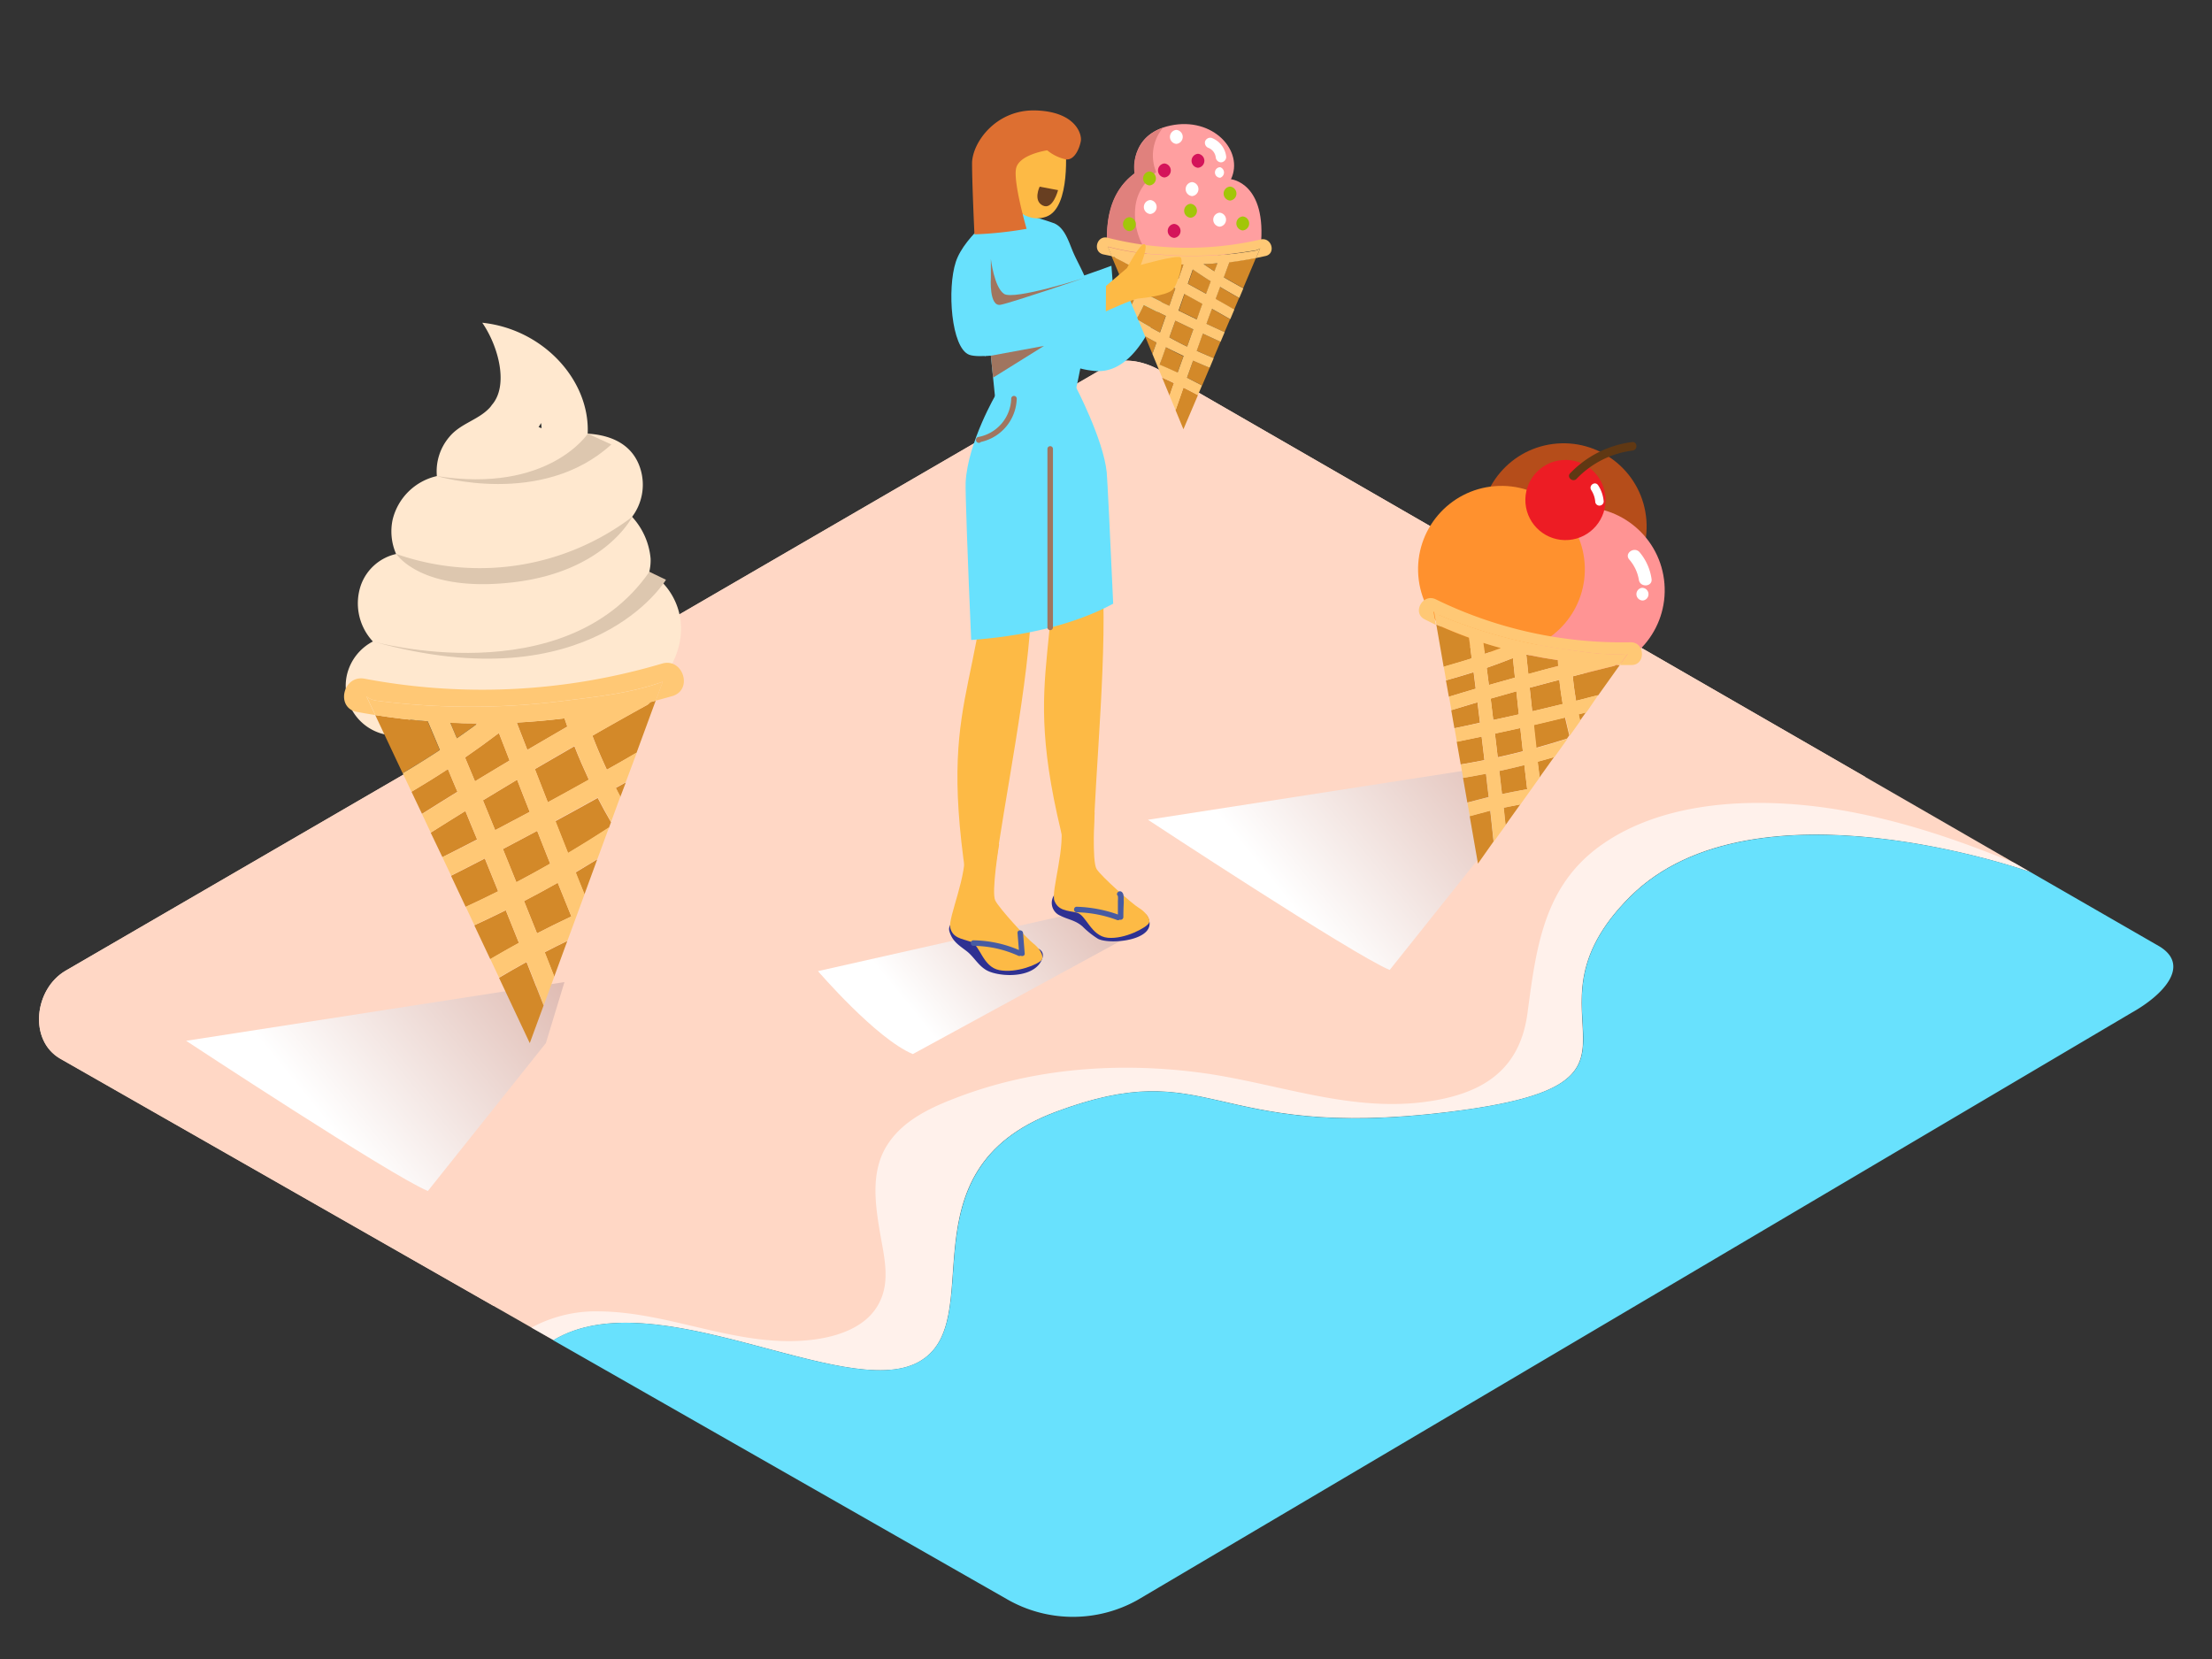 <svg xmlns="http://www.w3.org/2000/svg" xmlns:xlink="http://www.w3.org/1999/xlink" viewBox="0 0 400 300"><rect x="0" y="0" width="400" height="300" fill="#333333" stroke="none"/><defs><linearGradient id="linear-gradient" x1="207.92" y1="146.81" x2="164.46" y2="182.18" gradientUnits="userSpaceOnUse"><stop offset="0" stop-color="#d4a397"/><stop offset="1" stop-color="#fff"/></linearGradient><linearGradient id="linear-gradient-2" x1="108.92" y1="158.32" x2="57.05" y2="200.54" xlink:href="#linear-gradient"/><linearGradient id="linear-gradient-3" x1="282.82" y1="118.35" x2="230.94" y2="160.57" xlink:href="#linear-gradient"/></defs><title>PP</title><g style="isolation:isolate"><g id="Layer_2" data-name="Layer 2"><path d="M11.89,175.52,200.55,66c2.75-1.6,6.86-.5,9.57,1.18L367,157.62l-.07,0s-49.77-17.72-72.11,4.46,10.48,33.72-33,39-42.59-10.65-71,0S179.25,239.24,166,246.34s-47.56-15.05-65.91-4L10.87,191.45C5.15,188.12,6.17,178.84,11.89,175.52Z" fill="#ffd7c5"/><path d="M11.89,175.52,200.55,66c2.75-1.6,6.86-.5,9.57,1.18l127.23,73.33c-2.44-.49-4.89-.91-7.37-1.22-15.06-1.93-33.17-.68-45.6,9-9.23,7.19-13.06,17.77-14.29,29.05-.48,4.37-.19,10.08-4.43,12.69-6.27,3.86-15.56,3.24-22.5,2.21-15.09-2.23-29.14-6.54-44.59-5.77-12.94.64-28.3,3.31-38.74,11.53-8.48,6.68-8.94,16.21-7.28,26.14.42,2.51,1.71,6,.35,8.4s-5.51,3-8.11,3.17c-6.63.43-13.27-1.27-19.69-2.71-10.83-2.42-22.19-4.51-32.47,1a25.08,25.08,0,0,0-3.35,2.16l-78.4-44.76C5.15,188.12,6.17,178.84,11.89,175.52Z" fill="#ffd7c5"/><path d="M197.52,164.43l-49.6,11.18s10.49,12.22,17.15,15l41.31-22.51" fill="url(#linear-gradient)" style="mix-blend-mode:multiply"/><path d="M108.51,237.14c12.93.16,25.21,6.69,38.3,5.14,4.66-.55,10-2.27,12.22-6.77,2-3.93.82-8.4.12-12.5-.88-5.16-1.73-11,1.15-15.73s8.15-7.08,13-8.91c13.79-5.23,28.94-6.32,43.5-4.43,13.64,1.77,26.93,7.17,40.88,5.32,10.18-1.35,17.13-5.54,18.54-16.07,1.56-11.65,2.86-22.9,13.25-30.31,11.91-8.51,29.28-8.76,43.15-6.43,10.94,1.84,21.49,5.41,31.74,9.64l2.66,1.53-.07,0s-49.77-17.72-72.11,4.46,10.48,33.72-33,39-42.59-10.65-71,0S179.25,239.24,166,246.34s-47.56-15.05-65.91-4l-4-2.26A24.53,24.53,0,0,1,108.51,237.14Z" fill="#fff" opacity="0.65"/><path d="M166,246.34c13.28-7.1-3.52-34.61,24.87-45.25s27.51,5.32,71,0,10.65-16.86,33-39,72.11-4.46,72.11-4.46l.07,0,23.5,13.54c5.58,3.46.67,8.73-5.05,11.94L205.72,289.32a23.9,23.9,0,0,1-23.69-.17l-82-46.79C118.41,231.28,152.69,253.44,166,246.34Z" fill="#68e1fd"/><path d="M185.64,172.45c-.35,1.1-4.29.87-5.08.61-1-.34-1.29-1-2-1.74-1-1.16-3.54-2.27-4-3.75a1.5,1.5,0,0,0-2.89.8c.53,1.83,1.66,2.51,3.11,3.61s2.28,3,4.17,3.73c2.77,1.07,8.46,1,9.55-2.46C189.12,171.4,186.23,170.61,185.64,172.45Z" fill="#2e3192"/><path d="M207.57,165.83c-.71-1.42-2.58-.65-2.75.63a7.65,7.65,0,0,1-3.51,1c-1.6-.09-2.64-1.36-3.74-2.33-.85-.75-3.64-3-4.39-1.7a1.5,1.5,0,0,0-2.59-1.51,2.5,2.5,0,0,0,1.14,3.66c1.43.72,2.7.81,4,1.93a15.77,15.77,0,0,0,2.83,2.26C200.83,170.92,209.65,170,207.57,165.83Z" fill="#2e3192"/><path d="M190.56,40.36s7.64,14.49,9,14.11,5.88-12.21,5.88-12.21A69.42,69.42,0,0,1,211.85,46c.75.75-3.63,21.9-13.74,21.09S185,57,185,57" fill="#68e1fd"/><path d="M193.88,45.17c-.69-1.68-1.45-4.09-3.32-4.81-2.68-1-7.57-2.2-7.57-2.2s-1.34,1-3.12,2.39a.75.75,0,0,1,.41,1,34.76,34.76,0,0,0-2.62,14.65c0,2.73.46,5.55.42,8.31.58-1.1.93-1.83.93-1.83l.93,9.17c4.35.63,14.35-.17,14.35-.17.79-3.49,1.48-7,2-10.52a50.56,50.56,0,0,0,.78-7C197.18,50.92,195,48,193.88,45.17Z" fill="#68e1fd"/><path d="M181.59,37.46s-7.13,5-8.74,9.87S172,62.9,175.26,64.15s21.24-2.33,26.44-6.79l-.72-9.3s-12.78,4.74-15.36,4.68S181.59,37.46,181.59,37.46Z" fill="#68e1fd"/><path d="M205.95,43.48v-5s-1.91-4.73-1.25-5.19,2.43,2.95,2.43,2.95,2.89-6.3,3.68-6.37,3.48,3.55,3.48,5.06-2.23,4.77-2.83,5.61-2,6-2,6" fill="#fdba45"/><path d="M189,77.31c.82-.47,1.67-.93,2.49-1.35,3.44,6.21,5.38,12.89,7.08,19.73.25,2.37.49,4.74.68,7.11,1.15,14.41-1.22,36.28-1.6,50.7-.06,2.35-1.36,2.05-5,0C183.45,117.9,194.3,119.87,189,77.31Z" fill="#fdba45"/><path d="M197.95,146.92s-.53,8.83.35,10.23,6.55,6.39,7.61,7,2.29,2,1.84,2.79-4.32,2.92-7.41,2.64-3.91-4.18-5.66-4.56-3.3-.35-4-2.11,2.22-10.05,1-14.45S197.95,146.92,197.95,146.92Z" fill="#fdba45"/><path d="M179,82.45c3.37-1.5,7.27-2.75,7.27-2.75,1.2,4.3.17,9.65.25,14,.09,5.06.15,10.12,0,15.17-.35,14.45-5,36-6.84,50.26-.3,2.33-1.56,1.9-5-.52C169.27,122.25,179.85,125.34,179,82.45Z" fill="#fdba45"/><line x1="182.8" y1="67.11" x2="198.1" y2="59.37" fill="#ff9a22"/><line x1="224.35" y1="62.81" x2="222.96" y2="61.46" fill="#fff7f0"/><path d="M192.67,26.26s1.08,11.33-3.49,12.93-7.49-4-7.49-4-1.56-7.58-.18-9.31S190,23.25,192.67,26.26Z" fill="#fdba45"/><path d="M189.37,27.18a8,8,0,0,0,3.41,1.65c1.58.15,2.45-2.1,2.67-3.33s-.95-5.32-8.18-5.53-11.49,5.89-11.49,9.58.43,12.83.43,12.83a69,69,0,0,0,9.43-1s-2.41-8.3-1.91-10.88S189.37,27.18,189.37,27.18Z" fill="#dd6f31"/><path d="M201.3,109.17c-.54-12.18-1.06-22.69-1.17-23.76-.61-6-5.67-15.61-5.67-15.61l-14.29,1.39s-5.14,8.7-5.55,16c-.08,1.52.38,14.42,1,28.54C184.19,115.1,193.56,113.32,201.3,109.17Z" fill="#68e1fd"/><path d="M180.68,152.62s-1.44,8.73-.71,10.21,5.85,7,6.85,7.75,2.08,2.21,1.54,3-4.6,2.45-7.65,1.85-3.46-4.56-5.16-5.13-3.25-.69-3.71-2.51,3.25-9.77,2.52-14.26S180.68,152.62,180.68,152.62Z" fill="#fdba45"/><path d="M189.41,81.18v32.27a.5.5,0,0,0,1,0V81.18A.5.5,0,0,0,189.41,81.18Z" fill="#a0755f"/><path d="M183.86,72.09a.5.5,0,0,0-1,0,7.27,7.27,0,0,1-6,6.94.51.51,0,0,0-.37.48v.07a.51.51,0,0,0,.5.5H177a.45.45,0,0,0,.37-.16A8.26,8.26,0,0,0,183.86,72.09Z" fill="#a0755f"/><path d="M185,168.72c-.05-.64-1.05-.64-1,0l.25,3.07a21.51,21.51,0,0,0-8.22-1.75c-.64,0-.64,1,0,1a20,20,0,0,1,8.08,1.78.49.49,0,0,0,.46,0c.31.17.77,0,.73-.4Z" fill="#475ba2"/><path d="M202.86,161.3c-.49-.42-1.2.29-.71.71a4.6,4.6,0,0,1,0,.9q0,.48,0,1c0,.49,0,1,0,1.46a24.35,24.35,0,0,0-7.45-1.4c-.64,0-.64,1,0,1a22,22,0,0,1,7.27,1.39.51.51,0,0,0,.51-.06.5.5,0,0,0,.66-.46q0-1.37.08-2.74C203.14,162.51,203.34,161.71,202.86,161.3Z" fill="#475ba2"/><path d="M227.28,45.08c-8.07,1.53-16.22,2.5-24.16,1-1.83-.59-3.06-1.3-3-2.15.09-2.75,0-8.82,5.08-12.6,0,0-1.21-7,6.47-8.63s13.35,4.59,10.93,9.71c0,0,6.56.62,5.37,12.24Z" fill="#ff9fa0"/><path d="M205.17,31.37a7.47,7.47,0,0,1,5.14-8.27,7.8,7.8,0,0,0-1.24,8c-1.77,1.64-3.24,3.18-3.7,5.86a12,12,0,0,0,2,8.61,2.17,2.17,0,0,0-.05,1.08c-1.39-.12-2.78-.3-4.17-.55-1.83-.59-3.06-1.3-3-2.15C200.18,41.21,200,35.14,205.17,31.37Z" fill="#e0817d"/><path d="M205.66,57.43l.21.5-.36-.21Z" fill="none"/><path d="M217.5,60.33l3.2,1.47-1.25,2.95q-1.55-.64-3.07-1.32C216.76,62.4,217.13,61.36,217.5,60.33Z" fill="#d38929"/><path d="M215.75,65.21q1.48.66,3,1.28l-1.36,3.21Q216,69,214.65,68.3Z" fill="#d38929"/><path d="M206.8,55.13c1.34.67,2.67,1.35,4,2l-1.06,3q-2-1.07-3.9-2.22l-.21-.5C206.06,56.67,206.44,55.91,206.8,55.13Z" fill="#d38929"/><path d="M208.39,64l-1.33-3.21q1,.58,2.07,1.14Z" fill="#d38929"/><path d="M211.5,71.55l-1.35-3.26c.72.32,1.44.64,2.15,1C212,70,211.77,70.79,211.5,71.55Z" fill="#d38929"/><path d="M216.63,71.45,214,77.62l-1.42-3.44q.71-2,1.42-4.09Q215.33,70.75,216.63,71.45Z" fill="#d38929"/><path d="M219.13,55.85c1.1.62,2.2,1.25,3.3,1.88l-1,2.34-3.29-1.52C218.48,57.65,218.8,56.75,219.13,55.85Z" fill="#d38929"/><path d="M222.3,47.39q2.42-.3,4.83-.78l-2.32,5.49c-1.19-.65-2.37-1.31-3.53-2C221.62,49.19,222,48.29,222.3,47.39Z" fill="#d38929"/><path d="M201.89,46.69q2.6,1.3,5.18,2.65c-.36,1.09-.78,2.15-1.21,3.21L203,51.08l-2-4.76.51.12A.92.92,0,0,0,201.89,46.69Z" fill="#d38929"/><path d="M220.6,51.89c1.14.68,2.3,1.33,3.46,2L223.17,56c-1.12-.64-2.24-1.29-3.37-1.92Z" fill="#d38929"/><path d="M215.73,48.74q1.6,1.11,3.24,2.14l-.84,2.25-3.29-1.81C215.13,50.46,215.44,49.6,215.73,48.74Z" fill="#d38929"/><path d="M214.21,53.14l3.25,1.79c-.35.93-.68,1.87-1,2.81l-3.28-1.57C213.51,55.15,213.87,54.15,214.21,53.14Z" fill="#d38929"/><path d="M220.19,47.61l-.55,1.46q-1-.64-2-1.3C218.5,47.73,219.35,47.68,220.19,47.61Z" fill="#d38929"/><path d="M212.52,52.22c-.36,1-.72,2.07-1.08,3.11-1.3-.64-2.6-1.29-3.89-1.94.43-1,.85-2.09,1.21-3.16Z" fill="#d38929"/><path d="M214,64.42l-1.08,3q-1.61-.75-3.25-1.44c.38-1.06.76-2.12,1.14-3.18Q212.41,63.66,214,64.42Z" fill="#d38929"/><path d="M212.54,58l3.25,1.56c-.38,1-.75,2.08-1.12,3.12Q213,61.87,211.46,61Z" fill="#d38929"/><path d="M204.7,55.12l-.55-1.33.95.49C205,54.56,204.84,54.84,204.7,55.12Z" fill="#d38929"/><path d="M209.35,48.39c.08-.26.16-.52.23-.78,1.48.12,3,.2,4.45.21-.29.86-.59,1.72-.89,2.58Z" fill="#d38929"/><path d="M226.91,45.29a68.1,68.1,0,0,1-17.1.72,43.11,43.11,0,0,1-9.47-1.43l.72,1.74L199.49,46c-2-.5-1.14-3.55.84-3a58.71,58.71,0,0,0,27.65.3c2-.45,2.83,2.59.84,3l-1.69.36.75-1.76A1.91,1.91,0,0,1,226.91,45.29Z" fill="#ffc875"/><path d="M203,51.08l1.12,2.71.95.49c-.13.28-.27.56-.4.83l1,2.31c.4-.76.79-1.52,1.15-2.29,1.34.67,2.67,1.35,4,2l-1.06,3q-2-1.07-3.9-2.22l1.2,2.89q1,.58,2.07,1.14L208.39,64l1.76,4.26c.72.32,1.44.64,2.15,1-.27.76-.53,1.53-.8,2.29l1.09,2.63q.71-2,1.42-4.09,1.32.66,2.61,1.36l.74-1.75Q216,69,214.65,68.3l1.1-3.08q1.48.66,3,1.28l.73-1.74q-1.55-.64-3.07-1.32c.37-1,.74-2.07,1.11-3.1l3.2,1.47.74-1.74-3.29-1.52c.33-.9.65-1.8,1-2.7,1.1.62,2.2,1.25,3.3,1.88l.74-1.76c-1.12-.64-2.24-1.29-3.37-1.92l.8-2.16c1.14.68,2.3,1.33,3.46,2l.74-1.75c-1.19-.65-2.37-1.31-3.53-2,.34-.9.67-1.8,1-2.7q2.42-.3,4.83-.78l.75-1.76a1.91,1.91,0,0,1-1,.44,68.1,68.1,0,0,1-17.1.72,43.11,43.11,0,0,1-9.47-1.43l.72,1.74.51.12a.92.92,0,0,0,.32.25q2.6,1.3,5.18,2.65c-.36,1.09-.78,2.15-1.21,3.21Zm11-3.25c-.29.86-.59,1.72-.89,2.58l-3.8-2c.08-.26.16-.52.23-.78C211.07,47.74,212.55,47.82,214,47.83Zm3.62-.07c.84,0,1.69-.08,2.53-.16l-.55,1.46Q218.64,48.43,217.66,47.77Zm-2.82,3.55c.29-.86.6-1.72.89-2.58q1.6,1.11,3.24,2.14l-.84,2.25Zm-1.68,4.85c.35-1,.7-2,1.05-3l3.25,1.79c-.35.93-.68,1.87-1,2.81ZM211.46,61,212.54,58l3.25,1.56c-.38,1-.75,2.08-1.12,3.12Q213,61.87,211.46,61Zm-.63,1.8q1.59.81,3.2,1.57l-1.08,3q-1.61-.75-3.25-1.44C210.07,65,210.45,63.91,210.82,62.85Zm-3.27-9.46c.43-1,.85-2.09,1.21-3.16l3.76,2c-.36,1-.72,2.07-1.08,3.11C210.14,54.7,208.85,54,207.55,53.39Z" fill="#ffc875"/><path d="M208,36.17a1.27,1.27,0,0,1,0,2.53A1.27,1.27,0,0,1,208,36.17Z" fill="#fff"/><path d="M212.72,23.49a1.27,1.27,0,0,1,0,2.53A1.27,1.27,0,0,1,212.72,23.49Z" fill="#fff"/><path d="M220.55,38.46a1.27,1.27,0,0,1,0,2.53A1.27,1.27,0,0,1,220.55,38.46Z" fill="#fff"/><path d="M215.56,32.93a1.27,1.27,0,0,1,0,2.53A1.27,1.27,0,0,1,215.56,32.93Z" fill="#fff"/><path d="M216.63,27.81a1.27,1.27,0,0,1,0,2.53A1.27,1.27,0,0,1,216.63,27.81Z" fill="#d4145a"/><path d="M210.56,29.56a1.27,1.27,0,0,1,0,2.53A1.27,1.27,0,0,1,210.56,29.56Z" fill="#d4145a"/><path d="M212.32,40.49a1.27,1.27,0,0,1,0,2.53A1.27,1.27,0,0,1,212.32,40.49Z" fill="#d4145a"/><path d="M222.43,33.74a1.27,1.27,0,0,1,0,2.53A1.27,1.27,0,0,1,222.43,33.74Z" fill="#a2c609"/><path d="M215.29,36.85a1.27,1.27,0,0,1,0,2.53A1.27,1.27,0,0,1,215.29,36.85Z" fill="#a2c609"/><path d="M204.23,39.27a1.27,1.27,0,0,1,0,2.53A1.27,1.27,0,0,1,204.23,39.27Z" fill="#a2c609"/><path d="M207.87,31a1.27,1.27,0,0,1,0,2.53A1.27,1.27,0,0,1,207.87,31Z" fill="#a2c609"/><path d="M224.73,39.14a1.27,1.27,0,0,1,0,2.53A1.27,1.27,0,0,1,224.73,39.14Z" fill="#a2c609"/><path d="M217.91,25.59a1,1,0,0,1,1.17-.66,4.11,4.11,0,0,1,2.66,3.48,1,1,0,0,1-.95.95,1,1,0,0,1-.95-.95,2.11,2.11,0,0,0-1.27-1.65A1,1,0,0,1,217.91,25.59Z" fill="#fff"/><path d="M220.65,30.24a1,1,0,0,1,0,1.9A.95.95,0,0,1,220.65,30.24Z" fill="#fff"/><path d="M102.07,177.59,33.66,188.21s37,24.36,43.71,27.16l21.34-26.74" fill="url(#linear-gradient-2)" style="mix-blend-mode:multiply"/><path d="M123,111.76a12,12,0,0,0-5.6-8.33,8.81,8.81,0,0,0,.25-2.42,12.8,12.8,0,0,0-3.35-7.55,9.66,9.66,0,0,0,1.55-8.53c-1.35-4.59-5.34-6.26-9.58-6.51.44-9.62-8-18.9-19.06-20.06,3,4.37,4.78,11.41,1.73,14.87a3.75,3.75,0,0,1-.51.63C86.35,76,83.25,76.59,81.26,79A9.59,9.59,0,0,0,79,86.09a10.64,10.64,0,0,0-8,7.88,10.18,10.18,0,0,0,.63,6.21,8.82,8.82,0,0,0-6.37,5.64A10.1,10.1,0,0,0,67.43,116a9.15,9.15,0,0,0-4.7,6.07,9,9,0,0,0,6.74,10.71c2.22.6,4.5-1.4,5-3.47a4.54,4.54,0,0,0,1.76.66,92.67,92.67,0,0,0,21.91,1c6.36-.47,13.47-1.35,18.69-5.37C121,122.42,123.86,117.13,123,111.76ZM97.39,77.23c.16-.24.31-.48.45-.73a6.38,6.38,0,0,1,.09.94A4.42,4.42,0,0,0,97.39,77.23Z" fill="#ffe8cf"/><path d="M110.49,148.68l-.37,1,.69-.44Z" fill="none"/><path d="M87.67,155.25c-2,1.05-4.07,2.08-6.11,3.12L84.21,164q3-1.36,5.87-2.82C89.27,159.22,88.48,157.23,87.67,155.25Z" fill="#d38929"/><path d="M91.46,164.61q-2.82,1.4-5.69,2.72l2.89,6.13q2.57-1.51,5.18-2.94Q92.65,167.57,91.46,164.61Z" fill="#d38929"/><path d="M108.08,144.3c-2.55,1.41-5.1,2.83-7.66,4.21q1.14,2.9,2.29,5.79,3.75-2.23,7.41-4.62l.37-1C109.65,147.24,108.84,145.78,108.08,144.3Z" fill="#d38929"/><path d="M105.68,161.74,108,155.4q-2,1.21-3.93,2.38C104.61,159.1,105.15,160.42,105.68,161.74Z" fill="#d38929"/><path d="M100.22,176.61l2.37-6.46c-1.38.67-2.75,1.35-4.1,2.06C99.07,173.68,99.64,175.15,100.22,176.61Z" fill="#d38929"/><path d="M90.24,176.82l5.56,11.81,2.5-6.81q-1.53-3.93-3.09-7.85Q92.71,175.35,90.24,176.82Z" fill="#d38929"/><path d="M84.15,146.65c-2.1,1.29-4.18,2.61-6.27,3.92L80,155c2.09-1.07,4.2-2.12,6.28-3.21C85.56,150.11,84.86,148.38,84.15,146.65Z" fill="#d38929"/><path d="M77.33,130.44q-4.74-.39-9.47-1.13l4.95,10.51c2.27-1.35,4.51-2.74,6.71-4.2C78.79,133.89,78.07,132.16,77.33,130.44Z" fill="#d38929"/><path d="M117,127.49q-5,2.74-9.87,5.55c.79,2.09,1.68,4.13,2.61,6.14,1.8-1,3.58-2,5.37-3.06l3.46-9.42-1,.27A1.8,1.8,0,0,1,117,127.49Z" fill="#d38929"/><path d="M81,139.07c-2.16,1.42-4.36,2.77-6.59,4.1l1.9,4c2.14-1.34,4.26-2.69,6.41-4C82.13,141.83,81.56,140.45,81,139.07Z" fill="#d38929"/><path d="M90.22,132.55q-3,2.28-6.13,4.43c.61,1.44,1.2,2.87,1.8,4.31,2.08-1.27,4.17-2.53,6.26-3.78C91.51,135.85,90.85,134.2,90.22,132.55Z" fill="#d38929"/><path d="M93.51,141q-3.1,1.85-6.18,3.73c.75,1.79,1.47,3.59,2.21,5.39q3.13-1.64,6.25-3.31C95,144.87,94.26,142.93,93.51,141Z" fill="#d38929"/><path d="M81.44,130.7c.4.93.78,1.86,1.18,2.79q1.9-1.32,3.76-2.68C84.74,130.81,83.09,130.78,81.44,130.7Z" fill="#d38929"/><path d="M96.72,139.09c.77,2,1.56,4,2.34,6,2.48-1.34,5-2.72,7.42-4.08-.93-2-1.81-4-2.61-6.06Q100.29,137,96.72,139.09Z" fill="#d38929"/><path d="M94.76,162.94q1.18,2.92,2.35,5.84,3.07-1.59,6.21-3.06c-.82-2-1.65-4.06-2.46-6.09Q97.84,161.34,94.76,162.94Z" fill="#d38929"/><path d="M97.14,150.25q-3.1,1.65-6.2,3.29c.82,2,1.62,4,2.43,6q3.09-1.62,6.12-3.35Q98.32,153.21,97.14,150.25Z" fill="#d38929"/><path d="M112.17,144.11l1-2.62-1.81,1C111.6,143.05,111.88,143.58,112.17,144.11Z" fill="#d38929"/><path d="M102.59,131.39c-.17-.5-.35-1-.51-1.49-2.87.35-5.75.61-8.64.76.63,1.65,1.29,3.29,1.92,4.94Q99,133.48,102.59,131.39Z" fill="#d38929"/><path d="M68.19,126.71a132.63,132.63,0,0,0,33.33.07c6.14-.77,12.48-1.39,18.32-3.51l-1.26,3.43c1-.27,2-.54,3-.83,3.8-1.12,1.94-7-1.87-5.87a114.33,114.33,0,0,1-53.78,2.73c-3.89-.73-5.3,5.26-1.4,6q1.66.31,3.32.57l-1.59-3.37A3.72,3.72,0,0,0,68.19,126.71Z" fill="#ffc875"/><path d="M109.73,139.19c-.93-2-1.82-4.06-2.61-6.14q4.92-2.81,9.87-5.55a1.8,1.8,0,0,0,.6-.52l1-.27,1.26-3.43c-5.83,2.12-12.17,2.74-18.32,3.51a132.63,132.63,0,0,1-33.33-.07,3.72,3.72,0,0,1-1.91-.78l1.59,3.37q4.73.75,9.47,1.13c.74,1.72,1.46,3.45,2.19,5.18-2.2,1.45-4.44,2.84-6.71,4.2l1.58,3.36c2.22-1.32,4.43-2.68,6.59-4.1.58,1.38,1.15,2.76,1.73,4.13-2.15,1.32-4.28,2.67-6.41,4l1.58,3.36c2.09-1.31,4.17-2.63,6.27-3.92.72,1.72,1.41,3.46,2.12,5.19C84.18,152.92,82.08,154,80,155l1.57,3.33c2-1,4.08-2.07,6.11-3.12.81,2,1.61,4,2.41,5.94q-2.91,1.45-5.87,2.82l1.56,3.32q2.87-1.32,5.69-2.72,1.19,3,2.37,5.91-2.61,1.42-5.18,2.94l1.58,3.35q2.47-1.47,5-2.85,1.56,3.92,3.09,7.85l1.91-5.2c-.58-1.46-1.15-2.93-1.73-4.4,1.36-.71,2.73-1.39,4.1-2.06l3.1-8.42c-.53-1.32-1.07-2.64-1.6-4q2-1.17,3.93-2.38l2.1-5.72q-3.66,2.39-7.41,4.62-1.15-2.89-2.29-5.79c2.56-1.38,5.11-2.8,7.66-4.21.76,1.48,1.57,2.93,2.41,4.38l1.68-4.57c-.28-.53-.57-1.06-.84-1.59l1.81-1,2-5.36C113.31,137.14,111.53,138.18,109.73,139.19Zm-7.65-9.29c.16.5.34,1,.51,1.49q-3.63,2.09-7.23,4.22c-.64-1.65-1.29-3.29-1.92-4.94C96.33,130.51,99.21,130.25,102.08,129.9Zm-19.46,3.6c-.39-.93-.78-1.86-1.18-2.79,1.65.08,3.3.1,4.94.11Q84.52,132.18,82.62,133.5Zm3.27,7.79c-.6-1.44-1.2-2.88-1.8-4.31q3.11-2.14,6.13-4.43c.63,1.66,1.29,3.3,1.93,5C90.05,138.75,88,140,85.89,141.28Zm3.65,8.83c-.74-1.79-1.46-3.6-2.21-5.39q3.08-1.88,6.18-3.73c.75,1.94,1.52,3.87,2.28,5.81Q92.67,148.47,89.54,150.12Zm3.83,9.4c-.81-2-1.61-4-2.43-6q3.11-1.63,6.2-3.29,1.17,3,2.35,5.92Q96.46,157.9,93.37,159.52Zm9.95,6.21q-3.14,1.47-6.21,3.06-1.17-2.92-2.35-5.84,3.08-1.6,6.1-3.31C101.67,161.67,102.5,163.69,103.32,165.73Zm-4.25-20.67c-.78-2-1.57-4-2.34-6q3.57-2.11,7.16-4.17c.79,2.06,1.68,4.07,2.61,6.06C104,142.34,101.55,143.71,99.06,145.06Z" fill="#ffc875"/><path d="M106.29,78.43S99.16,89.27,79,86.09c0,0,19,5.74,31.55-5.72Z" fill="#ddc7af"/><path d="M71.68,100.18a45.64,45.64,0,0,0,42.64-6.71s-4.9,9.9-21.53,11.83S71.68,100.18,71.68,100.18Z" fill="#ddc7af"/><path d="M67.43,116s34.57,9.61,50-12.6l3,1.44S107.09,127.12,67.43,116Z" fill="#ddc7af"/><path d="M276,137.62l-68.41,10.62s37,24.36,43.71,27.16l21.34-26.74" fill="url(#linear-gradient-3)" style="mix-blend-mode:multiply"/><path d="M200,51.71l3.8-3.24s2.36-4.52,3.14-4.32-.66,3.76-.66,3.76,6.67-1.89,7.23-1.34-.44,5-1.58,5.93-5.08,1.4-6.1,1.49-5.86,2.32-5.86,2.32" fill="#fdba45"/><path d="M191.33,34.38,188,33.76s-1.23,2.54.58,3.41S191.33,34.38,191.33,34.38Z" fill="#683f21"/><polygon points="179.18 64.32 188.79 62.55 179.58 68.29 179.18 64.32" fill="#a0755f"/><path d="M179.18,50.23s-.36,5.3,1.77,4.88,15.21-4.88,15.21-4.88-12.81,4.11-14.6,2.91-2.38-6.3-2.38-6.3Z" fill="#a0755f"/><circle cx="282.73" cy="95.2" r="15.03" transform="translate(-6.67 22.77) rotate(-4.56)" fill="#b54d1a"/><circle cx="286" cy="106.75" r="15.03" transform="translate(-7.58 23.06) rotate(-4.56)" fill="#ff9494"/><circle cx="270.6" cy="102.76" r="15.03" transform="matrix(1, -0.08, 0.08, 1, -7.31, 21.83)" fill="#ff912e"/><path d="M283.81,133l-.41.58.52-.16Z" fill="none"/><path d="M267.92,133.19l-4.5.93.72,4.11q2.15-.36,4.29-.78C268.25,136,268.09,134.61,267.92,133.19Z" fill="#d38929"/><path d="M268.71,139.9c-1.38.27-2.77.52-4.15.75l.78,4.47q1.92-.52,3.86-1C269,142.73,268.88,141.32,268.71,139.9Z" fill="#d38929"/><path d="M283,129.73c-1.9.46-3.79.92-5.69,1.36.15,1.38.3,2.76.45,4.14q2.82-.78,5.6-1.67l.41-.58C283.53,131.91,283.26,130.82,283,129.73Z" fill="#d38929"/><path d="M278.4,140.57l2.63-3.68c-1,.29-2,.57-3,.84C278.18,138.67,278.29,139.62,278.4,140.57Z" fill="#d38929"/><path d="M272.24,149.2l2.68-3.75c-1,.19-2,.39-3,.6C272,147.1,272.12,148.15,272.24,149.2Z" fill="#d38929"/><path d="M265.76,147.56l1.5,8.61,2.82-4c-.2-1.87-.39-3.74-.6-5.61Q267.61,147.05,265.76,147.56Z" fill="#d38929"/><path d="M267.17,127c-1.58.46-3.16.94-4.74,1.42l.57,3.26c1.54-.32,3.08-.63,4.62-1C267.46,129.5,267.32,128.25,267.17,127Z" fill="#d38929"/><path d="M265.64,115.34q-3-1.09-5.91-2.41l1.33,7.66c1.7-.47,3.4-1,5.07-1.52C266,117.83,265.81,116.58,265.64,115.34Z" fill="#d38929"/><path d="M291.76,120.46q-3.68.89-7.35,1.84c.14,1.49.35,3,.6,4.43,1.34-.33,2.67-.69,4-1l3.9-5.47h-.68A1.2,1.2,0,0,1,291.76,120.46Z" fill="#d38929"/><path d="M266.47,121.56c-1.65.53-3.31,1-5,1.48L262,126c1.62-.49,3.23-1,4.85-1.45C266.72,123.54,266.6,122.55,266.47,121.56Z" fill="#d38929"/><path d="M273.58,119q-2.35.94-4.74,1.77c.14,1,.27,2.07.4,3.1,1.57-.45,3.14-.9,4.71-1.33C273.83,121.34,273.7,120.16,273.58,119Z" fill="#d38929"/><path d="M274.21,125l-4.65,1.32c.16,1.29.31,2.58.47,3.87l4.62-1C274.51,127.79,274.35,126.4,274.21,125Z" fill="#d38929"/><path d="M268.24,116.24c.09.67.18,1.34.27,2,1-.34,1.94-.7,2.91-1.07C270.35,116.89,269.29,116.58,268.24,116.24Z" fill="#d38929"/><path d="M276.62,124.36c.15,1.42.31,2.85.46,4.27,1.84-.43,3.68-.88,5.51-1.32-.25-1.45-.46-2.91-.61-4.37Q279.3,123.63,276.62,124.36Z" fill="#d38929"/><path d="M271.13,139.41c.16,1.39.32,2.79.48,4.18,1.51-.32,3-.61,4.55-.87-.17-1.46-.34-2.91-.51-4.37Q273.4,138.92,271.13,139.41Z" fill="#d38929"/><path d="M274.92,131.64l-4.59,1c.17,1.43.34,2.86.51,4.29q2.28-.5,4.54-1.08C275.23,134.46,275.07,133.05,274.92,131.64Z" fill="#d38929"/><path d="M285.7,130.33l1.09-1.52-1.35.34C285.52,129.55,285.61,129.94,285.7,130.33Z" fill="#d38929"/><path d="M281.78,120.43c0-.35-.05-.7-.07-1.05-1.92-.28-3.82-.62-5.71-1,.12,1.18.25,2.35.37,3.53Q279.07,121.13,281.78,120.43Z" fill="#d38929"/><path d="M260.39,111.31a88.77,88.77,0,0,0,21.5,5.95c4.1.59,8.3,1.31,12.44,1l-1.42,2c.7,0,1.4,0,2.1,0,2.65,0,2.49-4.17-.17-4.12a76.53,76.53,0,0,1-35.2-7.76c-2.38-1.16-4.35,2.46-2,3.62q1,.5,2,1l-.43-2.46A2.49,2.49,0,0,0,260.39,111.31Z" fill="#ffc875"/><path d="M285,126.72c-.24-1.47-.46-2.94-.6-4.43q3.67-.94,7.35-1.84a1.2,1.2,0,0,0,.48-.23h.68l1.42-2c-4.14.34-8.34-.38-12.44-1a88.77,88.77,0,0,1-21.5-5.95,2.49,2.49,0,0,1-1.09-.84l.43,2.46q2.92,1.32,5.91,2.41c.17,1.24.33,2.49.5,3.73-1.68.55-3.37,1-5.07,1.52l.43,2.45c1.67-.46,3.33-.95,5-1.48.13,1,.25,2,.38,3-1.62.47-3.23,1-4.85,1.45l.43,2.45c1.58-.48,3.16-1,4.74-1.42.16,1.24.3,2.48.45,3.72-1.54.33-3.08.64-4.62,1l.42,2.43,4.5-.93c.17,1.42.33,2.84.5,4.26q-2.13.42-4.29.78l.42,2.42c1.39-.23,2.77-.48,4.15-.75.17,1.41.32,2.82.49,4.24q-1.94.46-3.86,1l.43,2.44q1.85-.51,3.72-1c.21,1.87.41,3.74.6,5.61l2.16-3c-.11-1-.22-2.1-.34-3.14,1-.22,2-.41,3-.6l3.49-4.89c-.11-.95-.22-1.89-.33-2.84,1-.27,2-.55,3-.84l2.37-3.32q-2.79.9-5.6,1.67c-.15-1.38-.31-2.76-.45-4.14,1.9-.44,3.79-.9,5.69-1.36.23,1.09.49,2.17.78,3.25l1.89-2.65c-.09-.39-.18-.78-.26-1.18l1.35-.34L289,125.7C287.68,126,286.34,126.39,285,126.72Zm-3.29-7.35c0,.35,0,.7.07,1.05q-2.71.71-5.41,1.44c-.12-1.18-.25-2.35-.37-3.53C277.89,118.75,279.79,119.09,281.71,119.37Zm-13.2-1.12c-.09-.67-.17-1.34-.27-2,1.05.34,2.11.65,3.17.94C270.45,117.55,269.48,117.91,268.51,118.25Zm.73,5.61c-.13-1-.26-2.07-.4-3.1q2.39-.83,4.74-1.77c.12,1.18.25,2.36.37,3.54C272.38,123,270.81,123.41,269.24,123.86Zm.79,6.35c-.16-1.29-.31-2.58-.47-3.87l4.65-1.32c.14,1.38.3,2.77.44,4.15Zm.81,6.75c-.17-1.43-.33-2.86-.51-4.29l4.59-1c.15,1.41.31,2.83.47,4.24Q273.12,136.45,270.84,137Zm5.32,5.77c-1.52.26-3,.55-4.55.87-.16-1.4-.32-2.79-.48-4.18q2.27-.49,4.52-1.06C275.82,139.81,276,141.26,276.17,142.72Zm.91-14.1c-.15-1.42-.31-2.85-.46-4.27q2.68-.73,5.36-1.43c.15,1.47.36,2.92.61,4.37C280.75,127.75,278.92,128.2,277.08,128.62Z" fill="#ffc875"/><circle cx="283.08" cy="90.43" r="7.25" transform="translate(-6.29 22.78) rotate(-4.56)" fill="#ed1c24"/><path d="M295.12,79.94a18.73,18.73,0,0,0-11.19,5.65c-.68.71.48,1.7,1.16,1a17,17,0,0,1,10.15-5.12C296.21,81.33,296.1,79.81,295.12,79.94Z" fill="#603813"/><path d="M289,87.76c-.53-.83-1.79,0-1.25.87a4.6,4.6,0,0,1,.73,2.2.77.77,0,0,0,1.52-.12A6.24,6.24,0,0,0,289,87.76Z" fill="#fff"/><path d="M296.5,99.87c-.95-1.12-2.84.18-1.88,1.31a7.42,7.42,0,0,1,1.74,3.67c.23,1.45,2.52,1.28,2.29-.18A9.65,9.65,0,0,0,296.5,99.87Z" fill="#fff"/><path d="M296.92,106.3a1.15,1.15,0,0,0,.18,2.29A1.15,1.15,0,0,0,296.92,106.3Z" fill="#fff"/></g></g></svg>